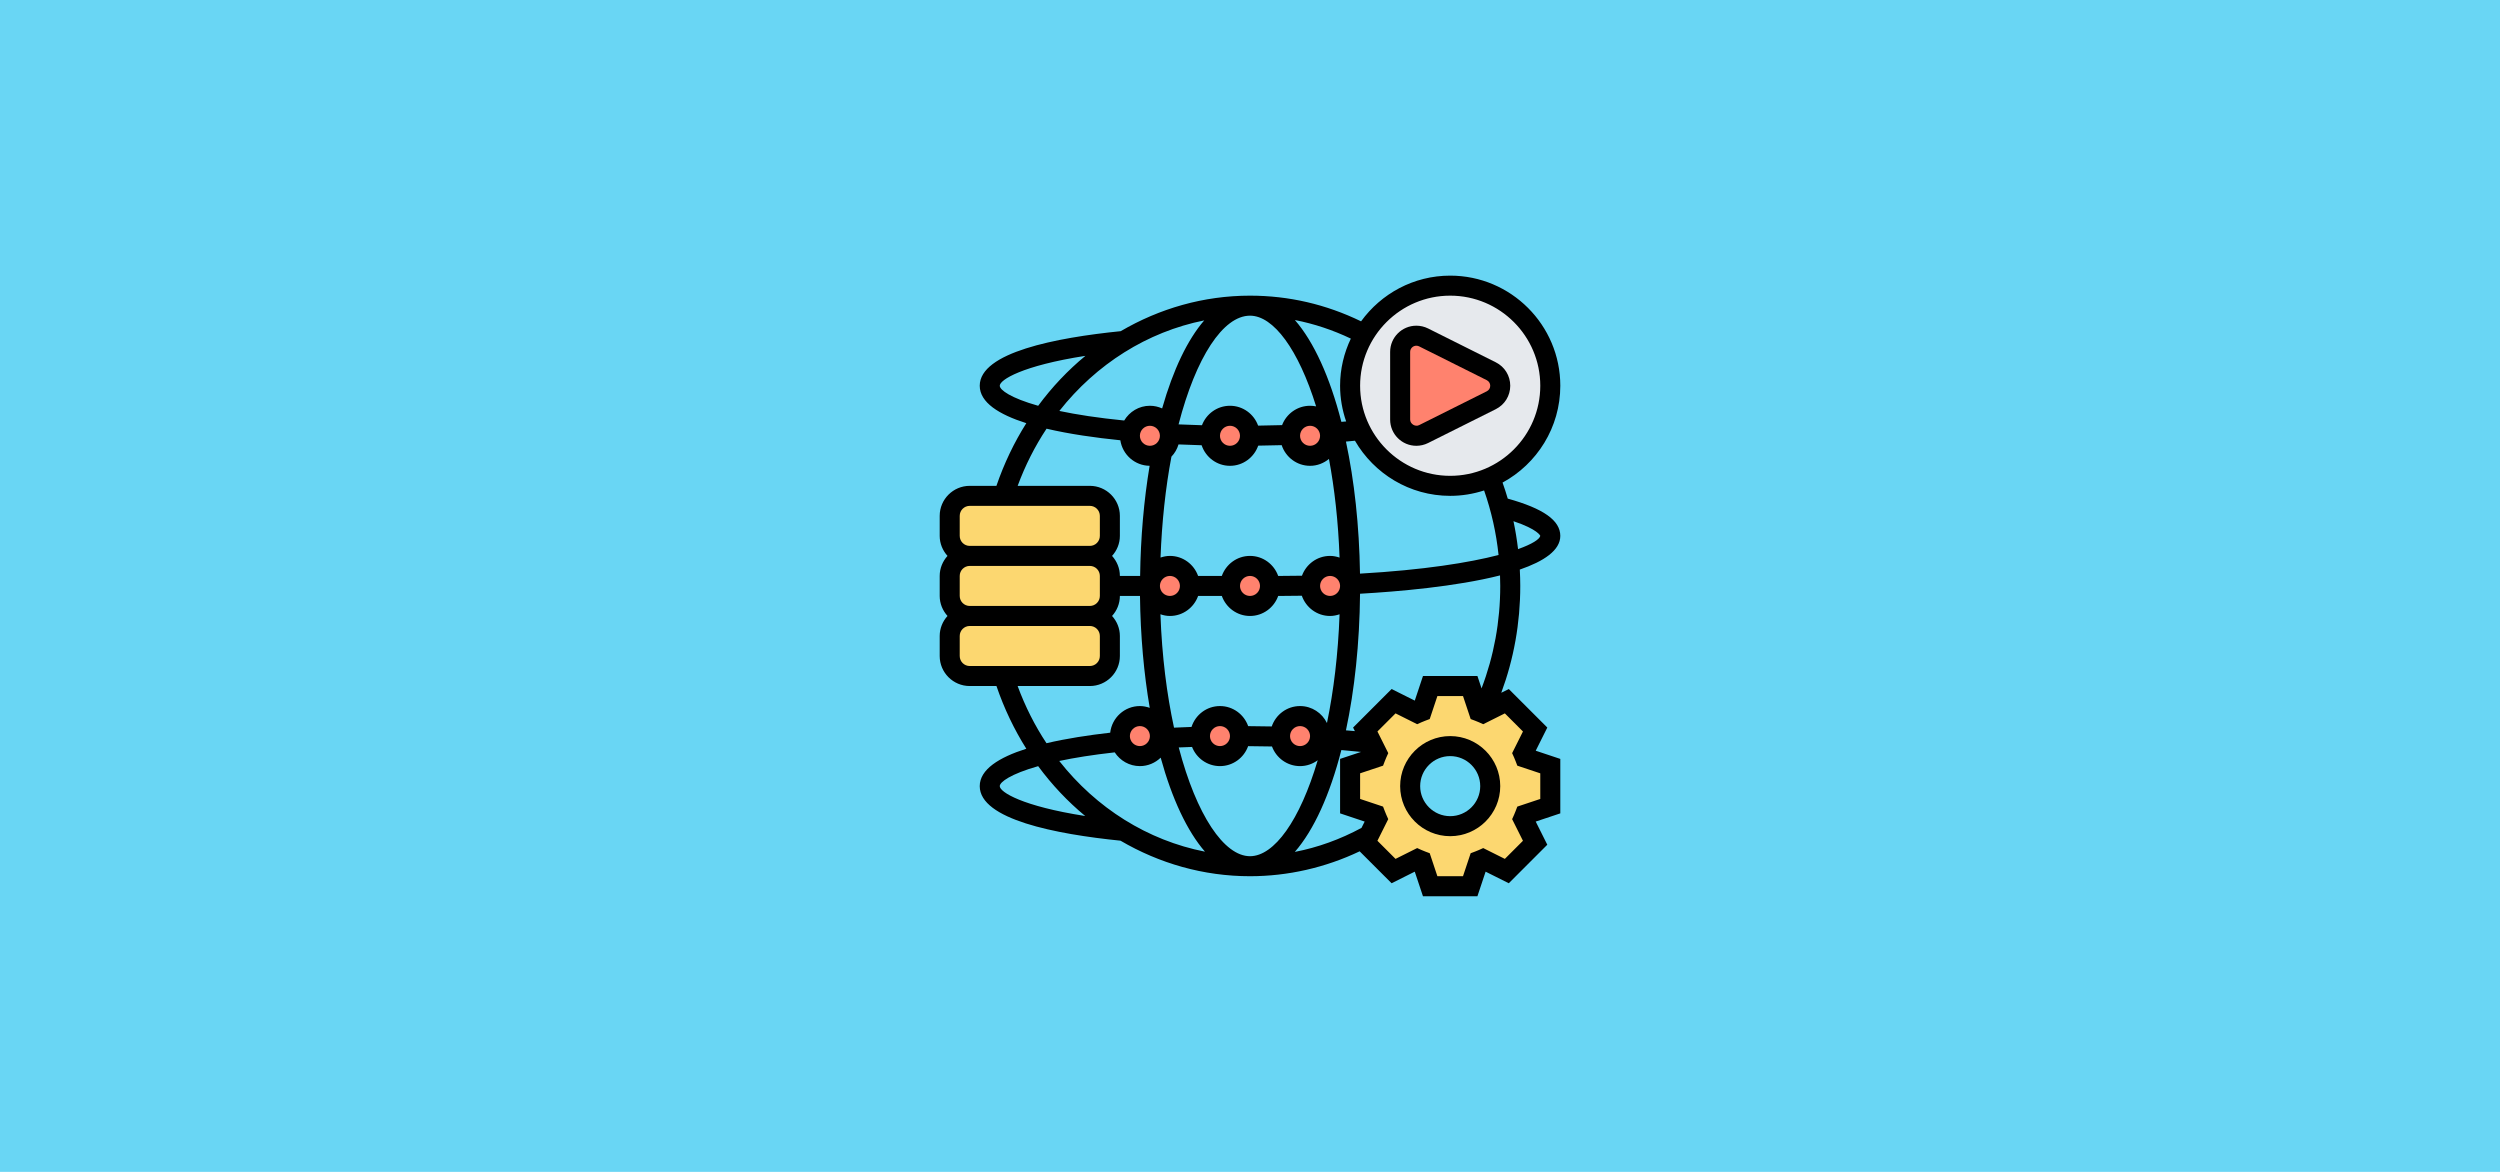<svg width="320" height="150" viewBox="0 0 320 150" fill="none" xmlns="http://www.w3.org/2000/svg">
<rect width="320" height="150" fill="#69D6F4"/>
<path d="M176.285 104.815C176.195 104.635 176.131 104.456 176.054 104.264L172.812 103.188V98.062L176.054 96.986C176.131 96.794 176.195 96.615 176.285 96.435L175.618 95.103L174.747 93.373L178.373 89.747L181.435 91.285C181.615 91.195 181.794 91.131 181.986 91.054L183.062 87.812H188.188L189.264 91.054C189.415 91.117 189.566 91.168 189.706 91.231C192.007 86.356 193.312 80.844 193.312 75C193.312 55.187 178.397 39.125 160 39.125C141.603 39.125 126.688 55.187 126.688 75C126.688 94.813 141.603 110.875 160 110.875C165.495 110.875 170.675 109.432 175.244 106.894L176.285 104.815Z" fill="#69D6F4"/>
<path d="M168.969 94.219C168.969 94.308 168.969 94.398 168.956 94.475C168.828 95.769 167.726 96.781 166.406 96.781C165.022 96.781 163.882 95.667 163.844 94.296C163.844 94.27 163.844 94.244 163.844 94.219C163.844 92.809 164.997 91.656 166.406 91.656C167.816 91.656 168.969 92.809 168.969 94.219Z" fill="#FF826E"/>
<path d="M156.156 91.656C157.566 91.656 158.719 92.809 158.719 94.219C158.719 95.628 157.566 96.781 156.156 96.781C154.772 96.781 153.632 95.667 153.594 94.296C153.594 94.27 153.594 94.244 153.594 94.219C153.594 92.809 154.747 91.656 156.156 91.656Z" fill="#FF826E"/>
<path d="M145.906 91.656C147.316 91.656 148.469 92.809 148.469 94.219C148.469 94.321 148.469 94.424 148.443 94.526C148.289 95.795 147.213 96.781 145.906 96.781C144.74 96.781 143.754 96 143.446 94.923C143.382 94.706 143.344 94.462 143.344 94.219C143.344 92.809 144.497 91.656 145.906 91.656Z" fill="#FF826E"/>
<path d="M149.75 77.562C151.165 77.562 152.312 76.415 152.312 75C152.312 73.585 151.165 72.438 149.75 72.438C148.335 72.438 147.188 73.585 147.188 75C147.188 76.415 148.335 77.562 149.75 77.562Z" fill="#FF826E"/>
<path d="M160 77.562C161.415 77.562 162.562 76.415 162.562 75C162.562 73.585 161.415 72.438 160 72.438C158.585 72.438 157.438 73.585 157.438 75C157.438 76.415 158.585 77.562 160 77.562Z" fill="#FF826E"/>
<path d="M172.8 74.782C172.813 74.846 172.812 74.923 172.812 75C172.812 76.409 171.659 77.562 170.25 77.562C168.841 77.562 167.688 76.409 167.688 75C167.688 74.987 167.688 74.974 167.688 74.962C167.713 73.565 168.853 72.438 170.25 72.438C171.582 72.438 172.684 73.475 172.8 74.782Z" fill="#FF826E"/>
<path d="M170.25 55.781C170.25 57.191 169.097 58.344 167.688 58.344C166.278 58.344 165.125 57.191 165.125 55.781C165.125 55.743 165.125 55.704 165.125 55.666C165.189 54.308 166.317 53.219 167.688 53.219C168.969 53.219 170.032 54.167 170.212 55.397C170.237 55.525 170.25 55.653 170.25 55.781Z" fill="#FF826E"/>
<path d="M157.438 53.219C158.847 53.219 160 54.372 160 55.781C160 57.191 158.847 58.344 157.438 58.344C156.028 58.344 154.875 57.191 154.875 55.781C154.875 55.768 154.875 55.756 154.875 55.743C154.901 54.346 156.041 53.219 157.438 53.219V53.219Z" fill="#FF826E"/>
<path d="M149.455 54.602C149.609 54.884 149.712 55.205 149.737 55.551C149.75 55.627 149.75 55.704 149.75 55.781C149.75 56.601 149.353 57.344 148.751 57.806C148.315 58.152 147.777 58.344 147.188 58.344C145.778 58.344 144.625 57.191 144.625 55.781C144.625 55.576 144.651 55.384 144.689 55.192C144.958 54.064 145.983 53.219 147.188 53.219C148.161 53.219 149.02 53.77 149.455 54.59V54.602Z" fill="#FF826E"/>
<path d="M142.062 75V76.281C142.062 77.691 140.909 78.844 139.5 78.844H124.125C122.716 78.844 121.562 77.691 121.562 76.281V73.719C121.562 72.309 122.716 71.156 124.125 71.156H139.5C140.909 71.156 142.062 72.309 142.062 73.719V75Z" fill="#FCD770"/>
<path d="M128.456 86.531H124.125C122.716 86.531 121.562 85.378 121.562 83.969V81.406C121.562 79.997 122.716 78.844 124.125 78.844H139.5C140.909 78.844 142.062 79.997 142.062 81.406V83.969C142.062 85.378 140.909 86.531 139.5 86.531H128.456Z" fill="#FCD770"/>
<path d="M142.062 66.031V68.594C142.062 70.003 140.909 71.156 139.5 71.156H124.125C122.716 71.156 121.562 70.003 121.562 68.594V66.031C121.562 64.622 122.716 63.469 124.125 63.469H128.443H139.5C140.909 63.469 142.062 64.622 142.062 66.031Z" fill="#FCD770"/>
<path d="M198.438 49.375C198.438 54.654 195.247 59.177 190.686 61.15C189.136 61.816 187.419 62.188 185.625 62.188C180.602 62.188 176.246 59.292 174.145 55.064C173.287 53.347 172.812 51.425 172.812 49.375C172.812 46.953 173.479 44.686 174.657 42.764C176.9 39.048 180.974 36.562 185.625 36.562C192.697 36.562 198.438 42.303 198.438 49.375V49.375Z" fill="#E6E9ED"/>
<path d="M190.891 47.517C191.583 47.876 192.031 48.593 192.031 49.375C192.031 50.157 191.583 50.874 190.891 51.233L182.217 55.563C181.935 55.704 181.615 55.781 181.294 55.781C180.141 55.781 179.219 54.859 179.219 53.706V45.044C179.219 43.891 180.141 42.969 181.294 42.969C181.615 42.969 181.935 43.046 182.217 43.187L190.891 47.517Z" fill="#FF826E"/>
<path d="M175.234 106.916L176.285 104.815C176.195 104.635 176.131 104.456 176.054 104.264L172.812 103.188V98.062L176.054 96.986C176.131 96.794 176.195 96.615 176.285 96.435L175.618 95.103L174.747 93.373L178.373 89.747L181.435 91.285C181.615 91.195 181.794 91.131 181.986 91.054L183.062 87.812H188.188L189.264 91.054C189.418 91.118 189.571 91.169 189.712 91.233C189.751 91.246 189.776 91.272 189.815 91.285L192.877 89.747L196.503 93.373L194.965 96.435C195.055 96.615 195.119 96.794 195.196 96.986L198.438 98.062V103.188L195.196 104.264C195.119 104.456 195.055 104.635 194.965 104.815L196.503 107.877L192.877 111.503L189.815 109.965C189.635 110.055 189.456 110.119 189.264 110.196L188.188 113.438H183.062L181.986 110.196C181.794 110.119 181.615 110.055 181.435 109.965L178.373 111.503L174.747 107.877L175.234 106.916ZM190.75 100.625C190.75 97.793 188.457 95.5 185.625 95.5C182.793 95.5 180.5 97.793 180.5 100.625C180.5 103.457 182.793 105.75 185.625 105.75C188.457 105.75 190.75 103.457 190.75 100.625Z" fill="#FCD770"/>
<path d="M181.292 57.062C181.809 57.062 182.33 56.94 182.792 56.709L191.459 52.376C192.601 51.804 193.312 50.654 193.312 49.375C193.312 48.096 192.601 46.946 191.459 46.374L182.792 42.041C182.33 41.81 181.809 41.688 181.292 41.688C179.443 41.688 177.938 43.192 177.938 45.042V53.708C177.938 55.558 179.443 57.062 181.292 57.062ZM180.5 45.042C180.5 44.605 180.855 44.25 181.292 44.25C181.415 44.25 181.537 44.278 181.645 44.333L190.312 48.666C190.582 48.802 190.75 49.073 190.75 49.375C190.75 49.677 190.582 49.948 190.312 50.084L181.645 54.417C181.151 54.668 180.5 54.267 180.5 53.708V45.042Z" fill="black"/>
<path d="M179.219 100.625C179.219 104.157 182.093 107.031 185.625 107.031C189.157 107.031 192.031 104.157 192.031 100.625C192.031 97.093 189.157 94.219 185.625 94.219C182.093 94.219 179.219 97.093 179.219 100.625ZM189.469 100.625C189.469 102.744 187.744 104.469 185.625 104.469C183.506 104.469 181.781 102.744 181.781 100.625C181.781 98.506 183.506 96.781 185.625 96.781C187.744 96.781 189.469 98.506 189.469 100.625Z" fill="black"/>
<path d="M199.719 68.594C199.719 66.613 197.555 65.091 192.992 63.822C192.79 63.133 192.568 62.449 192.327 61.771C196.726 59.383 199.719 54.722 199.719 49.375C199.719 41.604 193.396 35.281 185.625 35.281C180.933 35.281 176.781 37.595 174.217 41.131C169.743 38.958 164.969 37.844 160 37.844C154.069 37.844 148.419 39.484 143.453 42.39C135.163 43.226 125.406 45.116 125.406 49.375C125.406 51.513 127.859 53.053 131.369 54.167C129.816 56.628 128.526 59.311 127.542 62.188H124.125C122.006 62.188 120.281 63.912 120.281 66.031V68.594C120.281 69.582 120.667 70.475 121.281 71.156C120.667 71.838 120.281 72.731 120.281 73.719V76.281C120.281 77.269 120.667 78.162 121.281 78.844C120.667 79.525 120.281 80.418 120.281 81.406V83.969C120.281 86.088 122.006 87.812 124.125 87.812H127.547C128.53 90.69 129.818 93.376 131.368 95.838C127.875 96.948 125.406 98.487 125.406 100.625C125.406 104.88 135.14 106.769 143.424 107.608C148.392 110.516 154.05 112.156 160 112.156C164.834 112.156 169.645 111.058 174.036 108.969L178.123 113.056L181.089 111.572L182.139 114.719H189.11L190.158 111.572L193.124 113.056L198.054 108.125L196.572 105.161L199.719 104.111V97.14L196.573 96.091L198.056 93.126L193.125 88.196L192.162 88.677C193.769 84.339 194.594 79.756 194.594 75C194.594 74.299 194.571 73.602 194.535 72.906C197.621 71.843 199.719 70.443 199.719 68.594V68.594ZM191.816 71.04C188.062 72.017 182.237 72.955 174.08 73.425C173.986 67.251 173.347 61.512 172.282 56.522C172.674 56.489 173.052 56.45 173.434 56.413C175.872 60.623 180.418 63.469 185.625 63.469C187.139 63.469 188.596 63.221 189.965 62.778C190.899 65.446 191.519 68.209 191.816 71.04V71.04ZM174.677 105.161L174.273 105.968C171.548 107.437 168.695 108.471 165.736 109.045C168.172 106.255 170.229 101.724 171.693 96.007C172.555 96.079 173.394 96.159 174.214 96.246L171.531 97.139V104.11L174.677 105.161ZM142.685 96.302C143.371 97.359 144.556 98.062 145.906 98.062C146.94 98.062 147.877 97.647 148.567 96.981C150.005 102.219 151.952 106.383 154.236 109.013C146.895 107.573 140.325 103.436 135.583 97.405C137.509 96.996 139.857 96.616 142.685 96.302ZM144.625 94.219C144.625 93.513 145.199 92.938 145.906 92.938C146.613 92.938 147.188 93.513 147.188 94.219C147.188 94.925 146.613 95.5 145.906 95.5C145.199 95.5 144.625 94.925 144.625 94.219ZM150.879 95.674C151.437 95.649 152.01 95.629 152.583 95.609C153.141 97.041 154.528 98.062 156.156 98.062C157.822 98.062 159.229 96.991 159.762 95.508C160.798 95.514 161.817 95.528 162.814 95.55C163.358 97.012 164.756 98.062 166.406 98.062C167.253 98.062 168.031 97.778 168.668 97.312C166.395 105.007 163.098 109.594 160 109.594C156.689 109.594 153.15 104.351 150.879 95.674V95.674ZM154.875 94.219C154.875 93.513 155.449 92.938 156.156 92.938C156.863 92.938 157.438 93.513 157.438 94.219C157.438 94.925 156.863 95.5 156.156 95.5C155.449 95.5 154.875 94.925 154.875 94.219ZM165.125 94.219C165.125 93.513 165.699 92.938 166.406 92.938C167.113 92.938 167.688 93.513 167.688 94.219C167.688 94.925 167.113 95.5 166.406 95.5C165.699 95.5 165.125 94.925 165.125 94.219ZM169.852 92.548C169.228 91.267 167.925 90.375 166.406 90.375C164.72 90.375 163.301 91.473 162.783 92.986C161.796 92.964 160.791 92.95 159.766 92.945C159.238 91.453 157.827 90.375 156.156 90.375C154.447 90.375 153.013 91.502 152.515 93.048C151.756 93.075 151.009 93.104 150.274 93.14C149.358 88.918 148.731 84.028 148.535 78.627C148.92 78.758 149.323 78.844 149.75 78.844C151.418 78.844 152.828 77.769 153.358 76.281H156.393C156.924 77.769 158.333 78.844 160.001 78.844C161.669 78.844 163.079 77.769 163.609 76.281H163.844C164.787 76.281 165.709 76.267 166.633 76.253C167.157 77.756 168.572 78.844 170.25 78.844C170.677 78.844 171.08 78.758 171.465 78.629C171.279 83.778 170.7 88.463 169.852 92.548ZM143.897 53.826C140.533 53.492 137.788 53.065 135.596 52.601C140.321 46.602 146.853 42.473 154.141 41.011C152.02 43.463 150.175 47.283 148.753 52.278C148.273 52.063 147.746 51.938 147.188 51.938C145.785 51.938 144.569 52.701 143.897 53.826V53.826ZM168.463 52.016C168.212 51.964 167.953 51.938 167.688 51.938C166.05 51.938 164.659 52.97 164.106 54.415C163.106 54.446 162.083 54.468 161.039 54.481C160.504 53.002 159.099 51.938 157.438 51.938C155.795 51.938 154.401 52.978 153.851 54.429C152.83 54.401 151.832 54.365 150.857 54.321C153.079 45.726 156.556 40.406 160 40.406C163.006 40.406 166.199 44.728 168.463 52.016V52.016ZM168.969 55.781C168.969 56.487 168.395 57.062 167.688 57.062C166.98 57.062 166.406 56.487 166.406 55.781C166.406 55.075 166.98 54.5 167.688 54.5C168.395 54.5 168.969 55.075 168.969 55.781ZM158.719 55.781C158.719 56.487 158.145 57.062 157.438 57.062C156.73 57.062 156.156 56.487 156.156 55.781C156.156 55.075 156.73 54.5 157.438 54.5C158.145 54.5 158.719 55.075 158.719 55.781ZM147.188 54.5C147.895 54.5 148.469 55.075 148.469 55.781C148.469 56.487 147.895 57.062 147.188 57.062C146.48 57.062 145.906 56.487 145.906 55.781C145.906 55.075 146.48 54.5 147.188 54.5ZM149.943 58.451C150.365 58.017 150.671 57.48 150.851 56.886C151.814 56.929 152.801 56.965 153.809 56.992C154.319 58.517 155.744 59.625 157.438 59.625C159.112 59.625 160.525 58.541 161.051 57.043C162.072 57.031 163.072 57.01 164.054 56.98C164.561 58.51 165.99 59.625 167.688 59.625C168.609 59.625 169.444 59.285 170.107 58.743C170.815 62.516 171.298 66.756 171.465 71.371C171.08 71.242 170.677 71.156 170.25 71.156C168.592 71.156 167.189 72.217 166.651 73.691C165.722 73.705 164.793 73.719 163.844 73.719H163.608C163.078 72.231 161.668 71.156 160 71.156C158.332 71.156 156.922 72.231 156.392 73.719H153.357C152.826 72.231 151.417 71.156 149.749 71.156C149.327 71.156 148.929 71.241 148.548 71.366C148.717 66.846 149.186 62.449 149.943 58.451ZM171.531 75C171.531 75.706 170.957 76.281 170.25 76.281C169.543 76.281 168.969 75.706 168.969 75C168.969 74.294 169.543 73.719 170.25 73.719C170.957 73.719 171.531 74.294 171.531 75V75ZM161.281 75C161.281 75.706 160.707 76.281 160 76.281C159.293 76.281 158.719 75.706 158.719 75C158.719 74.294 159.293 73.719 160 73.719C160.707 73.719 161.281 74.294 161.281 75V75ZM151.031 75C151.031 75.706 150.457 76.281 149.75 76.281C149.043 76.281 148.469 75.706 148.469 75C148.469 74.294 149.043 73.719 149.75 73.719C150.457 73.719 151.031 74.294 151.031 75V75ZM185.625 37.844C191.984 37.844 197.156 43.017 197.156 49.375C197.156 55.733 191.984 60.906 185.625 60.906C179.266 60.906 174.094 55.733 174.094 49.375C174.094 43.017 179.266 37.844 185.625 37.844ZM172.306 53.945C172.104 53.963 171.898 53.98 171.694 53.996C170.232 48.283 168.177 43.755 165.745 40.964C168.208 41.444 170.6 42.241 172.907 43.342C172.035 45.174 171.531 47.215 171.531 49.375C171.531 50.977 171.813 52.51 172.306 53.945V53.945ZM127.969 49.375C127.969 48.614 130.855 46.805 138.934 45.547C136.69 47.397 134.658 49.539 132.887 51.94C129.359 50.942 127.969 49.913 127.969 49.375V49.375ZM133.959 54.872C136.882 55.558 140.21 56.032 143.403 56.355C143.681 58.189 145.245 59.603 147.152 59.621C146.416 64.034 145.999 68.829 145.936 73.719H143.344C143.344 72.731 142.958 71.838 142.344 71.156C142.959 70.475 143.344 69.582 143.344 68.594V66.031C143.344 63.912 141.619 62.188 139.5 62.188H130.261C131.231 59.56 132.475 57.11 133.959 54.872ZM122.844 76.281V73.719C122.844 73.013 123.418 72.438 124.125 72.438H139.5C140.207 72.438 140.781 73.013 140.781 73.719V76.281C140.781 76.987 140.207 77.562 139.5 77.562H124.125C123.418 77.562 122.844 76.987 122.844 76.281ZM122.844 66.031C122.844 65.325 123.418 64.75 124.125 64.75H139.5C140.207 64.75 140.781 65.325 140.781 66.031V68.594C140.781 69.3 140.207 69.875 139.5 69.875H124.125C123.418 69.875 122.844 69.3 122.844 68.594V66.031ZM122.844 83.969V81.406C122.844 80.7 123.418 80.125 124.125 80.125H139.5C140.207 80.125 140.781 80.7 140.781 81.406V83.969C140.781 84.675 140.207 85.25 139.5 85.25H124.125C123.418 85.25 122.844 84.675 122.844 83.969ZM130.257 87.812H139.5C141.619 87.812 143.344 86.088 143.344 83.969V81.406C143.344 80.418 142.958 79.525 142.344 78.844C142.959 78.162 143.344 77.269 143.344 76.281H145.918C145.981 81.41 146.42 86.244 147.167 90.604C146.77 90.466 146.351 90.375 145.906 90.375C143.936 90.375 142.325 91.871 142.106 93.784C139.36 94.096 136.508 94.529 133.95 95.132C132.469 92.894 131.226 90.443 130.257 87.812ZM127.969 100.625C127.969 100.102 129.358 99.071 132.886 98.068C134.652 100.464 136.674 102.603 138.909 104.45C130.849 103.193 127.969 101.386 127.969 100.625V100.625ZM194.938 93.631L193.553 96.401L193.802 96.956C193.874 97.116 193.936 97.277 194.001 97.441L194.217 98.006L197.156 98.986V102.265L194.217 103.245L194.001 103.81C193.936 103.974 193.872 104.137 193.802 104.296L193.553 104.851L194.938 107.621L192.621 109.938L189.851 108.553L189.296 108.802C189.138 108.872 188.978 108.936 188.815 108.998L188.245 109.213L187.264 112.156H183.985L183.004 109.212L182.433 108.997C182.271 108.935 182.111 108.871 181.953 108.801L181.398 108.552L178.628 109.937L176.31 107.619L177.695 104.849L177.447 104.294C177.375 104.134 177.312 103.973 177.248 103.809L177.032 103.244L174.094 102.264V98.985L177.033 98.005L177.249 97.44C177.314 97.276 177.378 97.113 177.448 96.954L177.697 96.399L176.312 93.629L178.629 91.312L181.399 92.697L181.954 92.448C182.112 92.378 182.272 92.314 182.435 92.252L183.005 92.037L183.986 89.094H187.265L188.246 92.038L188.817 92.253C188.979 92.315 189.139 92.379 189.297 92.449L189.852 92.698L192.622 91.313L194.938 93.631ZM192.031 75C192.031 79.569 191.219 83.965 189.638 88.114L189.111 86.531H182.14L181.092 89.678L178.126 88.194L173.196 93.125L173.425 93.583C173.051 93.547 172.663 93.518 172.281 93.485C173.379 88.337 174.025 82.393 174.086 75.998C178.904 75.724 186.366 75.088 192.003 73.653C192.017 74.102 192.031 74.549 192.031 75ZM194.311 70.288C194.168 69.085 193.974 67.892 193.724 66.713C196.859 67.76 197.154 68.585 197.159 68.585C197.064 69.027 196.126 69.639 194.311 70.288Z" fill="black"/>
</svg>
